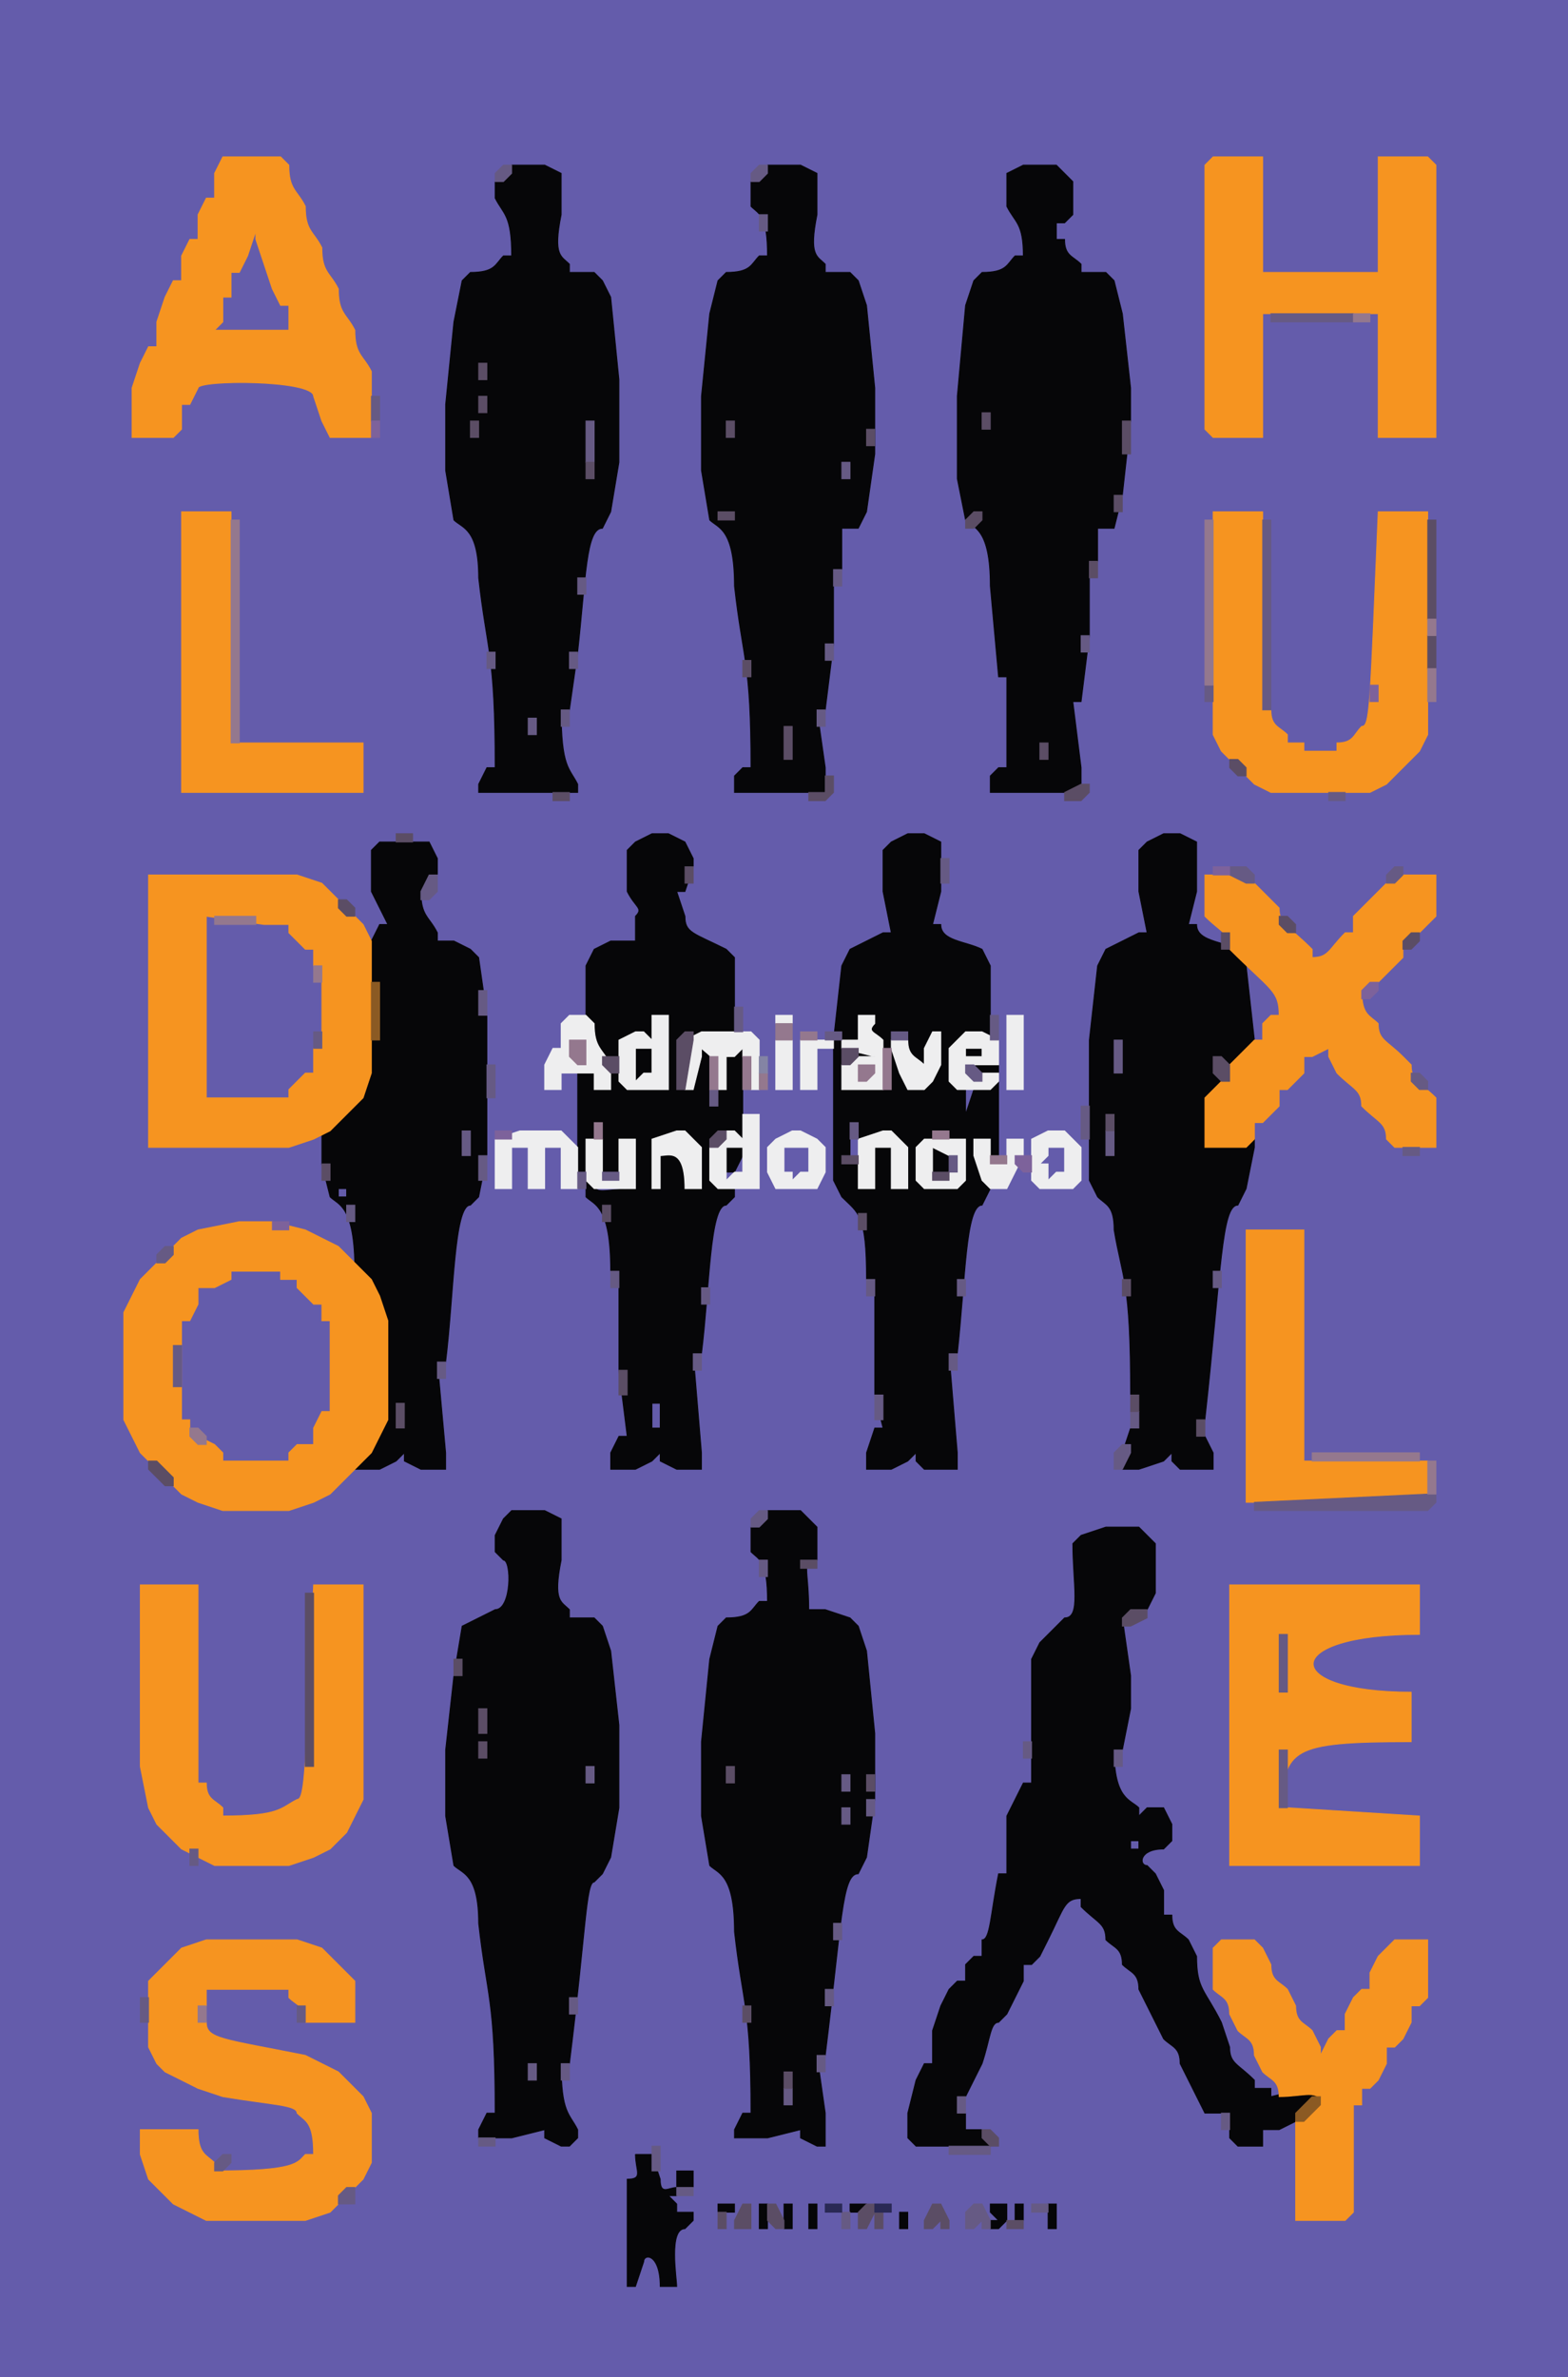 <svg xmlns="http://www.w3.org/2000/svg" xmlns:xlink="http://www.w3.org/1999/xlink" width="100%" height="100%" viewBox="0 0 190 288" preserveAspectRatio="xMidYMid meet" ><g style="fill:rgb(100,92,171);fill-rule:evenodd;stroke:rgb(100,92,171);stroke-width:0.1;" id="l1"><path d="M0,0h190v288h-190z"/><path d="M30,28h1l1,1l1,3c0,3,1,3,2,5v3h-9v-1l1-3l1-3l1-2h1zm40,16h1v6h-1zm31,0h1v7h-1zm31,0h1v7h-1zm-30,8h1v4h-1zm31,1h1v5h-1zm-69,36h1v3h-1zm-39,22h7l3,1l3,3l1,4v6l-1,5l-3,3h-10zm125,5h1l4,4v3l-1,1h-1v2h-2l-1-9z"/><path d="M55,126h1v8h-1zm80,4h1v2h-1zm-18,2h1v3h-1zm-76,5h1v4h-1zm62,1h1v2h-1zm-8,1h3v3l-1,1h-1l-1-1zm32,0h2v3l-1,1h-1l-1-2v-1zm-38,1h1v2l-1,1h-1v-1zm-61,14h6l2,1l1,1l2,2l1,2v11l-2,4c-2,0-2,1-3,2h-8l-5-5v-12l2-4zm82,15h1v4h-1zm31,0h1v4h-1zm-62,1h1v3h-1zm-9,37h1v6h-1z"/><path d="M101,207h1v6h-1zm-30,9h1v5h-1zm31,1h1v2h-1zm-38,35h1v3h-1z"/></g><g style="fill:rgb(6,6,8);fill-rule:evenodd;stroke:rgb(6,6,8);stroke-width:0.1;" id="l2"><path d="M62,20h4l2,1v5c-1,5,0,5,1,6v1h3l1,1l1,2l1,10v10l-1,6l-1,2c-2,0-2,6-3,15l-1,7h-1c0,7,1,7,2,9v1h-12v-1l1-2h1c0-14-1-14-2-23c0-6-2-6-3-7l-1-6v-8l1-10l1-5l1-1c3,0,3-1,4-2h1c0-5-1-5-2-7v-2zm2,67l1,5zm6-37l1-6z"/><path d="M93,20h4l2,1v5c-1,5,0,5,1,6v1h3l1,1l1,3l1,10v8l-1,7l-1,2h-2v5h-1v9l-1,8h-1l1,7v3h-11v-2l1-1h1c0-13-1-13-2-22c0-7-2-7-3-8l-1-6v-9l1-10l1-4l1-1c3,0,3-1,4-2h1c0-5-1-5-2-6v-3zm9,38l1-6zm-1-7l1-7z"/><path d="M124,20h4l2,2v4l-1,1h-1v2h1c0,2,1,2,2,3v1h3l1,1l1,4l1,9v4l-1,9l-1,4h-2v4h-1v9l-1,8h-1l1,8v3h-11v-2l1-1h1v-11h-1l-1-11c0-7-2-7-3-8l-1-5v-10l1-11l1-3l1-1c3,0,3-1,4-2h1c0-4-1-4-2-6v-4zm9,38l1-5zm-1-7l1-7z"/><path d="M79,101h2l2,1l1,2v1l-1,3h-1l1,3c0,2,1,2,5,4l1,1v10h-5l-1-1v1c-1,6,1,6,1,2l1-1h1v7l1-2h1v-4l1-1h1v11h-1v-1l-2,1h-1c0,5,1,5,3,6v1l-1,1c-2,0-2,10-3,18h-1l1,12v2h-3l-2-1v-1l-1,1l-2,1h-3v-2l1-2h1l-1-8v-12h-1c0-8-2-8-3-9v-2h1c0,2,1,1,5,1c0-6-2-6-2-2h-2v-6l-1,2h-1v4h-1v-12h2v2h2v-2h1l1,1v1c5,0,5-9,3-9v3h-4v2h-2l-1-1l-1-3v-7l1-2l2-1h3v-3c1-1,0-1-1-3v-5l1-1zm1,72v-3h-1v3z"/><path d="M110,101h2l2,1v6l-1,4h1c0,2,3,2,5,3l1,2v9h-1c-2-1-2,0-3,1h-1c0,4,1,4,2,5v3l1-3l2-1h1v9h-1v-2h-2l1,2l1,3v1l-1,2c-2,0-2,9-3,18h-1l1,12v2h-4l-1-1v-1l-1,1l-2,1h-3v-2l1-3h1l-1-4v-14h-1c0-8-1-8-3-10l-1-2v-17l1-9l1-2l4-2h1l-1-5v-5l1-1zm-4,43v-5h2v5h2v-5h-1l-1-1v-1l-1,1h-3l-1-2v4l-1,1h2v3zm4,29l1-4z"/><path d="M141,101h2l2,1v6l-1,4h1c0,2,3,2,5,3l1,2l1,9v1l-2,2h-2l-1-1l1,2v2l-1,1h-1c0,6,5,5,6,5v1l-1,5l-1,2c-2,0-2,8-4,26h-1l2,4v2h-4l-1-1v-1l-1,1l-3,1h-2v-2l1-3h1l-1-4c0-14-1-14-2-20c0-3-1-3-2-4l-1-2v-17l1-9l1-2l4-2h1l-1-5v-5l1-1zm0,68l1,4zm-6-37l1-6z"/><path d="M46,102h6l1,2v2l-1,2h-1c0,3,1,3,2,5v1h2l2,1l1,1l1,7v17l-1,5l-1,1c-2,0-2,11-3,19h-1l1,11v2h-3l-2-1v-1l-1,1l-2,1h-3v-1l1-1h1v-2l1-2h1c0-12-1-12-2-15c0-2-1-2-2-3c0-8-2-8-3-9l-1-4v-4l4-4c1,0,1-3,2-7h1l-1-7v-5l1-2h1l-2-4v-5zm-4,35l-1,4zm14-3l-1-8zm-14,10h-1v1h1z"/><path d="M77,127h2v3l-1,1h-1l-1-1v-2zm27,0h2v1h-2zm13,0h2v1h-2zm1,2h3v1h-3zm-30,10h2v1l-1,2h-1zm25,0h2v3h-2zm-51,44h4l2,1v5c-1,5,0,5,1,6v1h3l1,1l1,3l1,9v10l-1,6l-1,2l-1,1c-1,0-1,6-3,22h-1c0,6,1,6,2,8v1l-1,1h-1l-2-1v-1l-4,1h-4v-1l1-2h1c0-14-1-14-2-23c0-6-2-6-3-7l-1-6v-8l1-9l1-6l4-2c2,0,2-6,1-6l-1-1v-2l1-2zm2,67l1,5zm7-29l1-7zm-1-8l1-6z"/><path d="M93,183h4l2,2v4c-2,0-1,1-1,6h2l3,1l1,1l1,3l1,10v8l-1,7l-1,2c-2,0-2,6-4,22h-1l1,7v4h-1l-2-1v-1l-4,1h-4v-1l1-2h1c0-13-1-13-2-22c0-7-2-7-3-8l-1-6v-9l1-10l1-4l1-1c3,0,3-1,4-2h1c0-5-1-5-2-6v-3zm9,38l1-6zm-1-8l1-6z"/><path d="M134,185h4l2,2v6l-1,2l-2,1h-1l1,7v4l-1,5h-1c0,6,2,6,3,7v1l1-1h2l1,2v2l-1,1c-3,0-3,2-2,2l1,1l1,2v3h1c0,2,1,2,2,3l1,2c0,4,1,4,3,8l1,3c0,2,1,2,3,4v1h2v1l4-1h2v1l-3,3l-2,1h-2v2h-3l-1-1v-3h-3l-3-6c0-2-1-2-2-3l-3-6c0-2-1-2-2-3c0-2-1-2-2-3c0-2-1-2-3-4v-1c-2,0-2,1-4,5l-1,2l-1,1h-1v2l-2,4l-1,1c-1,0-1,2-2,5l-2,4h-1l1,2v2h2l1,1v1h-9l-1-1v-3l1-4l1-2h1v-4l1-3l1-2l1-1h1v-2l1-1h1v-2c1,0,1-3,2-8h1v-7l2-4h1v-15l1-2l3-3c2,0,1-4,1-9l1-1zm4,38h-1v1h1z"/><path d="M77,261h2l1,3c0,2,1,1,2,1v-2h2v2l-2,1h-1l1,1v1h2v1l-1,1c-2,0-1,6-1,7h-2c0-4-2-4-2-3l-1,3h-1v-13c2,0,1-1,1-3zm10,6h2v1h-2zm5,0h1v3h-1zm3,0h1v3h-1zm3,0h1v3h-1zm5,0h2v1h-2zm17,0h2v2l-1,1h-1v-1h1l-1-1zm3,0h1v2h-1zm4,0h1v3h-1zm-18,1h1v2h-1z"/></g><g style="fill:rgb(246,148,32);fill-rule:evenodd;stroke:rgb(246,148,32);stroke-width:0.1;" id="l3"><path d="M27,19h7l1,1c0,3,1,3,2,5c0,3,1,3,2,5c0,3,1,3,2,5c0,3,1,3,2,5c0,3,1,3,2,5v8h-5l-1-2l-1-3c0-2-14-2-14-1l-1,2h-1v3l-1,1h-5v-6l1-3l1-2h1v-3l1-3l1-2h1v-3l1-2h1v-3l1-2h1v-3zm0,17v3l-1,1h9v-3h-1l-1-2l-2-6v-1l-1,3l-1,2h-1v3zm120-17h6v14h14v-14h6l1,1v33h-7v-15h-14v15h-6l-1-1v-32z"/><path d="M22,62h6v28h16v6h-22zm125,0h6v24h1c0,2,1,2,2,3v1h2v1h4v-1c2,0,2-1,3-2c1,0,1-2,2-26h6v27l-1,2l-4,4l-2,1h-12l-2-1l-4-4l-1-2z"/><path d="M18,106h18l3,1l5,5l1,2v16l-1,3l-4,4l-2,1l-3,1h-17zm7,27h10v-1l2-2h1v-3h1v-10h-1v-2h-1l-2-2v-1h-3l-7-1zm121-27h5l4,4c0,2,1,2,4,5v1c2,0,2-1,4-3h1v-2l5-5h5v5l-3,3h-1v2l-1,1l-3,3h-1c0,3,1,3,2,4c0,2,1,2,3,4l1,1c0,2,1,2,3,4v6h-5l-1-1c0-2-1-2-3-4c0-2-1-2-3-4l-1-2v-1l-2,1h-1v2l-2,2h-1v2l-2,2h-1v2l-1,1h-5v-6l2-2h1v-2l2-2l1-1h1v-2l1-1h1c0-3-1-3-6-8c0-2-1-2-3-4z"/><path d="M29,148h4l4,1l4,2l4,4l1,2l1,3v12l-2,4l-5,5l-2,1l-3,1h-8l-3-1l-2-1l-5-5l-2-4v-13l2-4l5-5l2-1zm-7,12v12h1v2h1l2,1l1,1v1h8v-1l1-1h2v-2l1-2h1v-11h-1v-2h-1l-2-2v-1h-2v-1h-6v1l-2,1h-2v2l-1,2zm129-11h7v28h15v5h-22z"/><path d="M17,192h7v24h1c0,2,1,2,2,3v1c7,0,7-1,9-2c1,0,1-4,2-26h6v26l-2,4l-2,2l-2,1l-3,1h-9l-4-2l-3-3l-1-2l-1-5zm132,0h23v6c-17,0-17,7-1,7v6c-15,0-15,1-16,8h1l16,1v6h-23z"/><path d="M25,235h11l3,1l4,4v5h-6c0-2-1-2-2-3v-1h-10v2h-1l1,2c0,2,2,2,12,4l4,2l3,3l1,2v6l-1,2l-4,4l-3,1h-12l-4-2l-3-3l-1-3v-3h7c0,3,1,3,2,4v1c10,0,10-1,11-2h1c0-4-1-4-2-5c0-1-3-1-9-2l-3-1l-2-1l-2-1l-1-1l-1-2v-8l4-4z"/><path d="M148,235h4l1,1l1,2c0,2,1,2,2,3l1,2c0,2,1,2,2,3l1,2v1l1-2l1-1h1v-2l1-2l1-1h1v-2l1-2l2-2h4v7l-1,1h-1v2l-1,2l-1,1h-1v2l-1,2l-1,1h-1v2h-1v13l-1,1h-6v-12l2-2h1c0-2-2-1-5-1c0-2-1-2-2-3l-1-2c0-2-1-2-2-3l-1-2c0-2-1-2-2-3v-5z"/></g><g style="fill:rgb(238,238,239);fill-rule:evenodd;stroke:rgb(238,238,239);stroke-width:0.1;" id="l4"><path d="M69,123h2l1,1c0,3,1,3,2,5v3h-2v-2h-4v2h-2v-3l1-2h1v-3zm10,0h2v9h-5l-1-1v-5l2-1h1l1,1zm-2,4v4l1-1h1v-3zm17-4h2v1h-2zm10,0h2v1c-1,1,0,1,1,2v6h-5v-3l1-1h3l-4-1v-1h2zm18,0h2v9h-2zm-37,2h6l1,1v6h-1l-1-4v-1l-1,1h-1v4h-1c0-4-1-4-2-5v1l-1,4h-1v-6zm28,0h1v4l-1,2l-1,1h-2l-1-2l-1-3v-1h2c0,2,1,2,2,3v-2z"/><path d="M117,125h2l2,1v3h-4l1,1v1l1-1h2v1l-1,1h-4l-1-1v-4zm0,3h2v-1h-2zm-23-2h2v6h-2zm3,0h4v1h-2v5h-2zm-7,9h2v9h-5l-1-1v-4l2-2h1l1,1zm0,4h-2v4l1-1h1zm-27-2h5l1,1l1,1v5h-2v-5h-2v5h-2v-5h-2v5h-2v-6zm19,0h1l2,2v5h-2c0-5-2-4-3-4v4h-1v-6zm14,0h1l2,1l1,1v3l-1,2h-5l-1-2v-3l1-1zm-1,5h1v1l1-1h1v-3h-3z"/><path d="M107,137h1l2,2v5h-2v-5h-2v5h-2v-6zm20,0h2l2,2v4l-1,1h-4l-1-1v-5zm-1,4h1v2l1-1h1v-3h-2v1zm-55-3h2v5h2v-5h2v6h-5l-1-1zm41,0h5v5l-1,1h-4l-1-1v-4zm3,5v-1l1-2h-1l-2-1v4zm3-5h2v3h2v-3h2v2l-2,4h-2l-1-1l-1-3z"/></g><g style="fill:rgb(102,90,132);fill-rule:evenodd;stroke:rgb(102,90,132);stroke-width:0.1;" id="l5"><path d="M61,20h1v1l-1,1h-1v-1zm31,0h1v1l-1,1h-1v-1zm0,6h1v2h-1zm62,12h10v1h-10zm-109,10h1v3h-1zm26,3h1v5h-1zm31,5h1v2h-1zm51,7h1v23h-1zm-52,6h1v2h-1zm-31,1h1v2h-1zm61,7h1v2h-1zm-31,1h1v2h-1zm-41,1h1v2h-1zm10,0h1v2h-1zm77,4h1v2h-1zm-78,3h1v2h-1zm31,0h1v2h-1zm-35,1h1v2h-1zm97,9h2v1h-2zm-47,8h1v3h-1zm35,1h2l1,1v1h-1l-2-1z"/><path d="M169,105h1v1l-1,1h-1v-1zm-117,1h1v2l-1,1h-1v-1zm6,14h1v3h-1zm31,2h1v3h-1zm31,1h1v3h-1zm-82,2h1v2h-1zm62,0h2v1h-2zm8,0h2v1h-2zm27,1h1v4h-1zm-76,3h1v4h-1zm58,0h1l1,1v1h-1l-1-1zm54,1h1l1,1v1h-1l-1-1zm-85,2h1v2h-1zm45,2h1v4h-1zm-28,2h1v2h-1zm-47,1h1v3h-1zm78,0h1v3h-1zm36,2h2v1h-2zm-112,1h1v3h-1zm57,0h1v2h-1zm-45,2h1v2h-1zm3,0h2v1h-2zm-31,4h1v2h-1zm-22,5h1v1l-1,1h-1v-1zm54,3h1v2h-1zm73,0h1v2h-1zm-42,1h1v2h-1zm11,0h1v2h-1z"/><path d="M85,156h1v2h-1zm-64,7h1v5h-1zm63,1h1v2h-1zm31,0h1v2h-1zm-62,1h1v2h-1zm53,4h1v3h-1zm31,2h1v2h-1zm-1,4h1v1l-1,2h-1v-2zm37,6h1v1l-1,1h-21v-1zm-81,2h1v1l-1,1h-1v-1zm0,6h1v2h-1zm63,9h1v7h-1zm-31,13h1v2h-1zm11,1h1v2h-1zm20,0h1v7h-1zm-84,2h1v2h-1zm31,1h1v2h-1zm3,3h1v2h-1zm-3,1h1v2h-1zm-79,5h1v2h-1zm78,9h1v2h-1z"/><path d="M100,241h1v2h-1zm-83,1h1v3h-1zm52,0h1v2h-1zm-33,1h1v2h-1zm63,6h1v2h-1zm-35,1h1v2h-1zm4,0h1v2h-1zm27,3h1v2h-1zm21,1h1v2h-1zm32,2h1v2h-1zm-90,3h2v1h-2zm21,1h1v3h-1zm36,0h5v1h-5zm-88,1h1v1l-1,1h-1v-1zm15,4h1v2h-2v-1zm40,0h2v1h-2zm36,2h1l1,2v1h-1v-1l-1,1h-1v-2zm7,0h2v1h-2zm-23,1h1v2h-1z"/></g><g style="fill:rgb(91,77,101);fill-rule:evenodd;stroke:rgb(91,77,101);stroke-width:0.1;" id="l6"><path d="M58,44h1v2h-1zm0,4h1v2h-1zm61,2h1v2h-1zm-62,1h1v2h-1zm31,0h1v2h-1zm48,0h1v4h-1zm-31,1h1v2h-1zm-34,4h1v2h-1zm64,4h1v2h-1zm-48,2h2v1h-2zm31,0h1v1l-1,1h-1v-1zm55,1h1v12h-1zm-41,5h1v2h-1zm41,9h1v4h-1zm-83,3h1v2h-1zm5,8h1v4h-1zm31,2h1v2h-1zm23,2h1l1,1v1h-1l-1-1zm-49,2h1v2l-1,1h-2v-1h2zm31,1h1v1l-1,1h-2v-1zm-64,1h2v1h-2zm-19,5h2v1h-2zm35,4h1v2h-1zm-42,4h1l1,1v1h-1l-1-1zm114,2h1l1,1v1h-1l-1-1zm-7,2h1v2h-1z"/><path d="M171,113h1v1l-1,1h-1v-1zm-88,12h1v1l-1,6h-1v-6zm19,2h2v1l-1,1h-1zm-29,1h2v2h-1l-1-1zm74,0h1l1,1v2h-1l-1-1zm-13,7h1v2h-1zm-47,2h1v1l-1,1h-1v-1zm15,3h2v1h-2zm-63,1h1v2h-1zm74,1h2v1h-2zm-40,4h1v2h-1zm31,1h1v2h-1zm32,8h1v2h-1zm-61,11h1v3h-1zm62,3h1v2h-1zm-89,1h1v3h-1zm97,2h1v2h-1zm-127,5h1l2,2v1h-1l-2-2zm79,12h2v1h-2zm-60,4h1v21h-1zm100,2h2v1l-2,1h-1v-1z"/><path d="M55,201h1v2h-1zm3,6h1v3h-1zm0,4h1v2h-1zm30,3h1v2h-1zm17,1h1v2h-1zm-15,28h1v2h-1zm5,8h1v2h-1zm24,7h1l1,1v1h-1l-1-1zm-29,9h1v3h-2v-1zm3,0h1l1,2v1h-1l-1-1zm12,0h1l1,1v2h-1v-2l-1,2h-1v-2zm8,0h1l1,2v1h-1v-1l-1,1h-1v-1zm-26,1h1v2h-1zm35,1h2v1h-2z"/></g><g style="fill:rgb(148,120,142);fill-rule:evenodd;stroke:rgb(148,120,142);stroke-width:0.1;" id="l7"><path d="M164,38h2v1h-2zm-136,25h1v27h-1zm118,0h1v20h-1zm27,12h1v2h-1zm0,6h1v4h-1zm-147,30h5v1h-5zm12,6h1v2h-1zm56,7h2v2h-2zm3,1h2v1h-2zm-28,1h2v3h-1l-1-1zm38,1h1v5h-1zm-21,1h1v4h-1zm4,0h1v4h-1zm14,1h2v1l-1,1h-1z"/><path d="M92,130h1v2h-1zm-20,6h1v2h-1zm41,1h2v1h-2zm7,3h2v1h-2zm-97,33h1l1,1v1h-1l-1-1zm136,3h13v1h-13zm14,1h1v4h-1zm-149,66h1v2h-1z"/></g><g style="fill:rgb(125,98,155);fill-rule:evenodd;stroke:rgb(125,98,155);stroke-width:0.1;" id="l8"><path d="M45,51h1v2h-1zm121,32h1v2h-1zm-19,22h2v1h-2zm19,14h1v1l-1,1h-1v-1zm-106,18h2v1h-2zm63,3h2v2h-1l-1-1zm-90,8h2v1h-2z"/></g><g style="fill:rgb(139,90,35);fill-rule:evenodd;stroke:rgb(139,90,35);stroke-width:0.1;" id="l9"><path d="M45,119h1v7h-1zm114,135h1v1l-2,2h-1v-1z"/></g><g style="fill:rgb(42,41,85);fill-rule:evenodd;stroke:rgb(42,41,85);stroke-width:0.1;" id="l10"><path d="M100,267h2v1h-2zm6,0h2v1h-2z"/></g><g style="fill:rgb(132,132,164);fill-rule:evenodd;stroke:rgb(132,132,164);stroke-width:0.1;" id="l11"><path d="M92,128h1v2h-1z"/></g></svg>